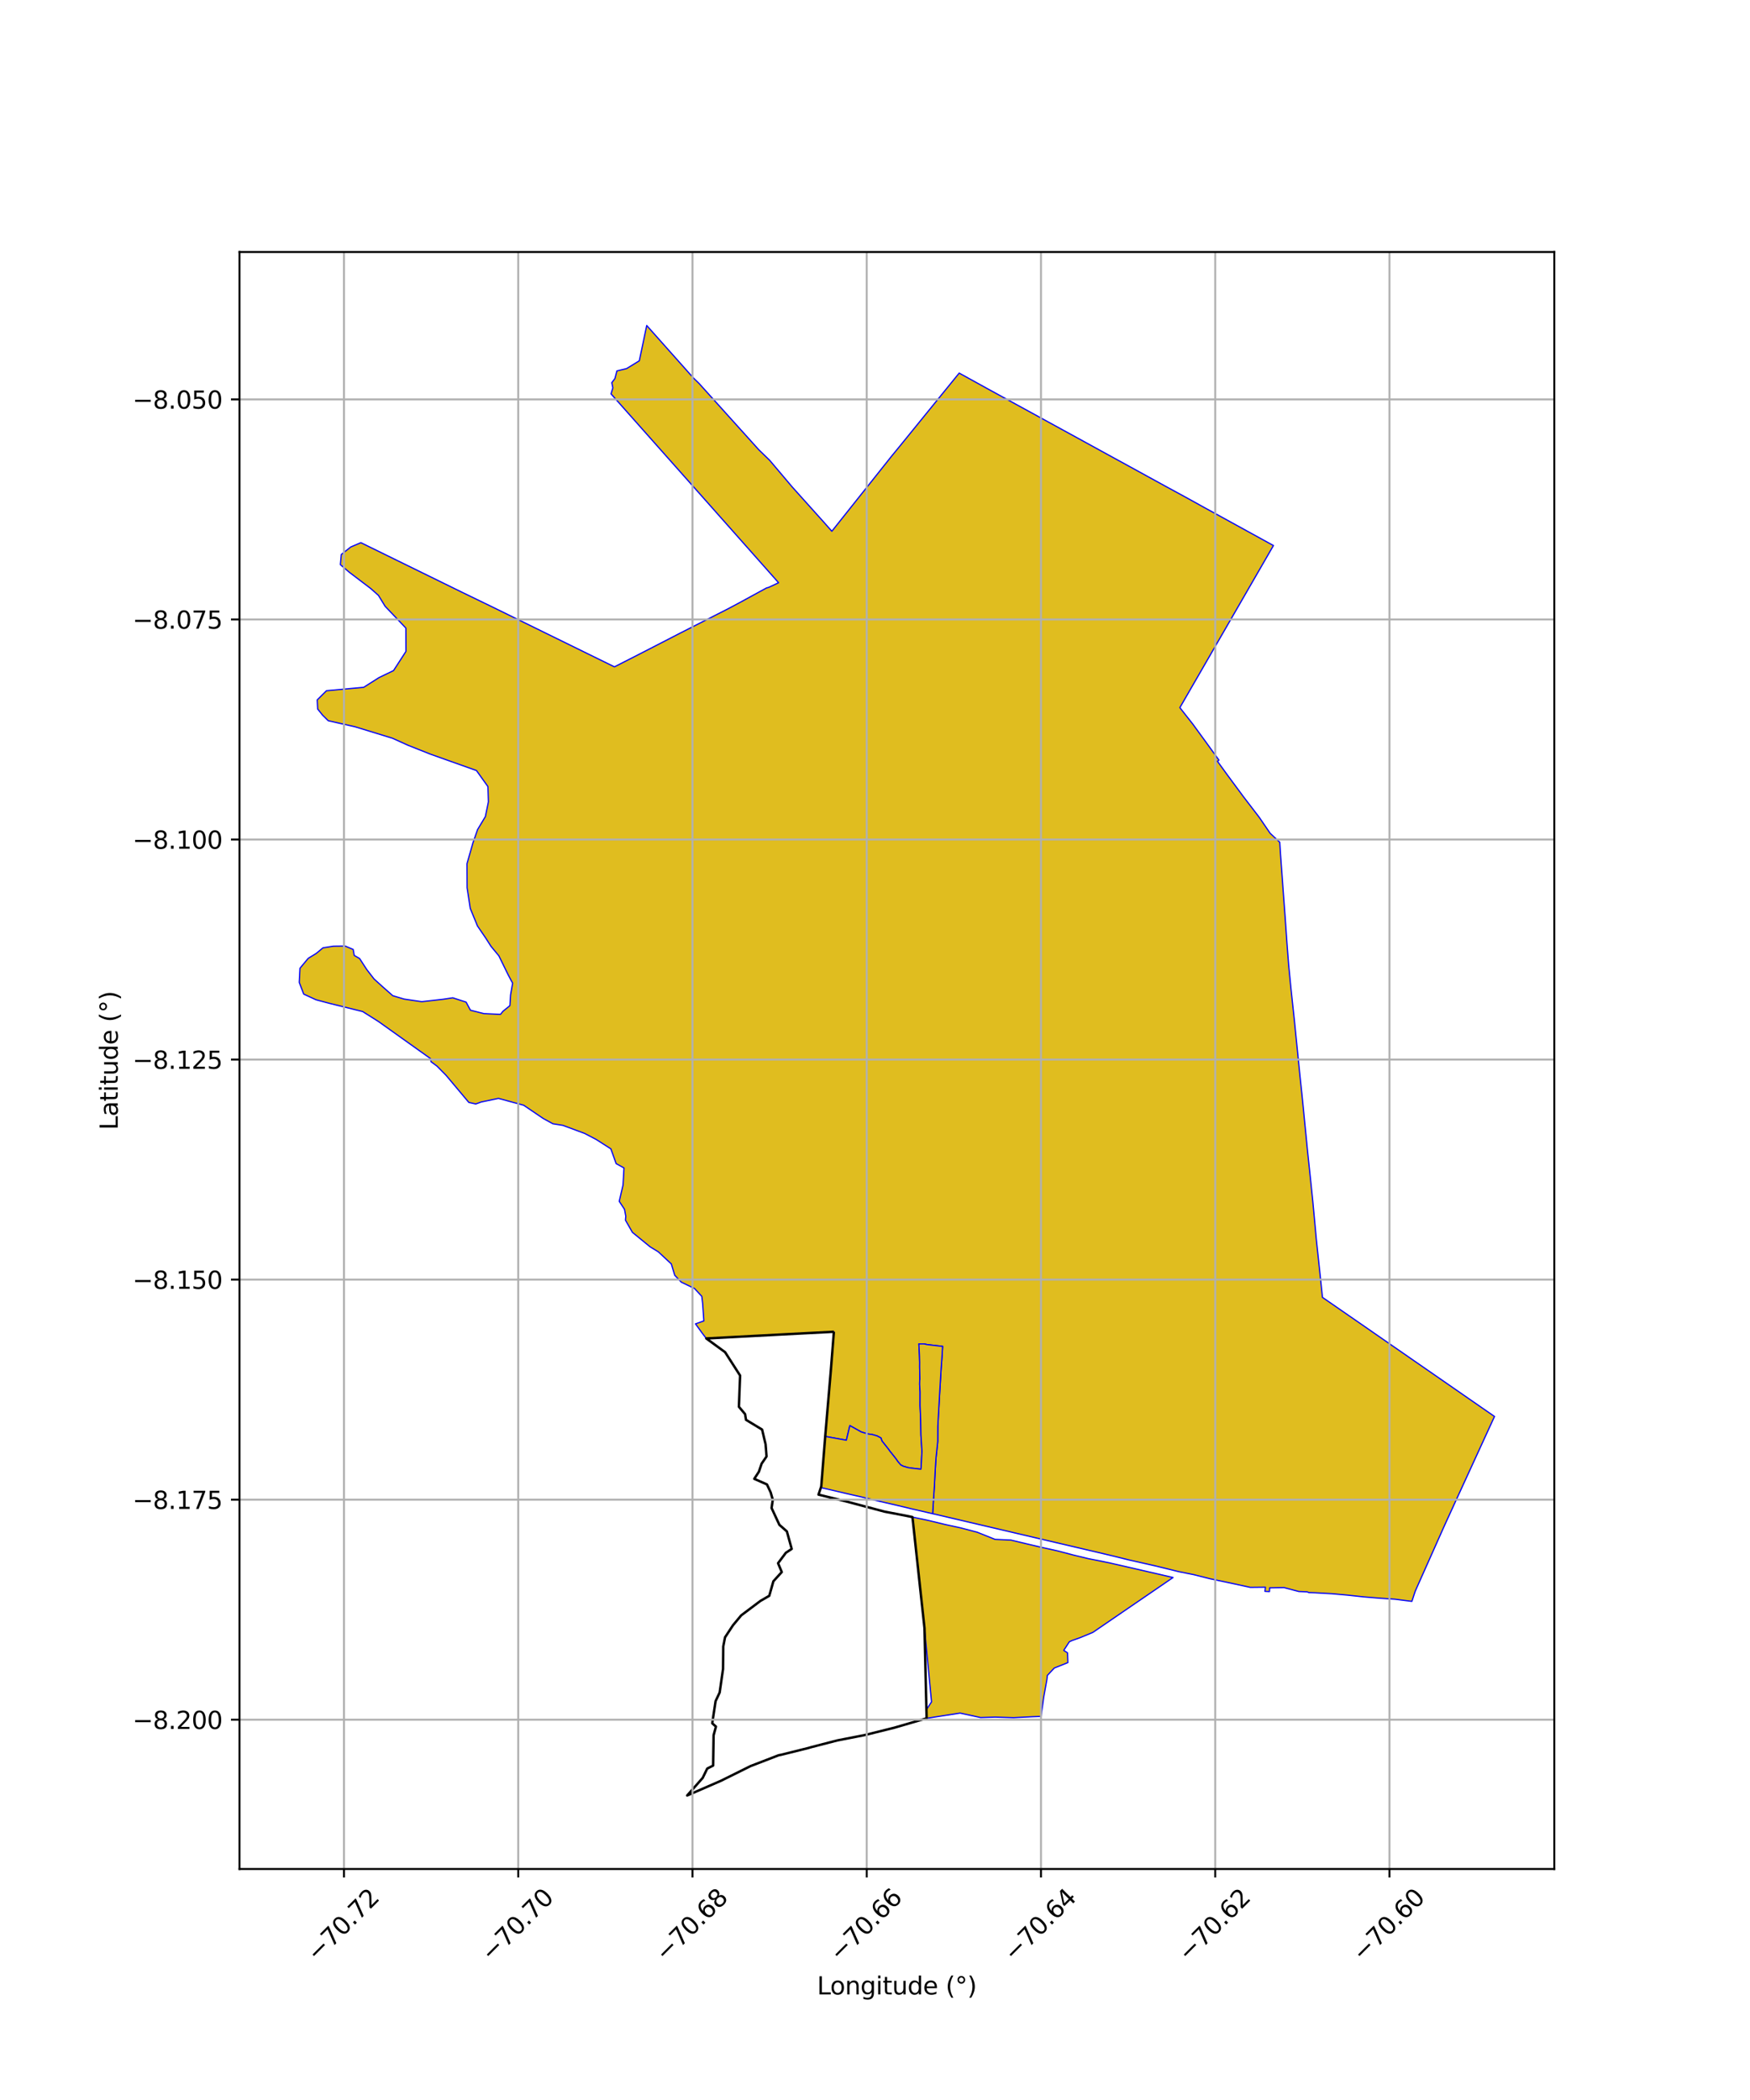 <?xml version="1.0" encoding="utf-8" standalone="no"?>
<!DOCTYPE svg PUBLIC "-//W3C//DTD SVG 1.1//EN"
  "http://www.w3.org/Graphics/SVG/1.1/DTD/svg11.dtd">
<svg xmlns:xlink="http://www.w3.org/1999/xlink" width="720pt" height="864pt" viewBox="0 0 720 864" xmlns="http://www.w3.org/2000/svg" version="1.1">
 <defs>
  <style type="text/css">*{stroke-linejoin: round; stroke-linecap: butt}</style>
 </defs>
 <g id="figure_1">
  <g id="patch_1">
   <path d="M 0 864 
L 720 864 
L 720 0 
L 0 0 
z
" style="fill: #ffffff"/>
  </g>
  <g id="axes_1">
   <g id="patch_2">
    <path d="M 98.529 768.96 
L 639.471 768.96 
L 639.471 103.68 
L 98.529 103.68 
z
" style="fill: #ffffff"/>
   </g>
   <g id="PatchCollection_1">
    <path d="M 285.259 155.474 
L 287.613 157.76 
L 312.176 185.02 
L 316.664 189.377 
L 325.921 200.325 
L 338.898 214.783 
L 342.245 218.572 
L 366.181 188.489 
L 366.797 187.708 
L 368.5 185.638 
L 369.8 184.057 
L 394.636 153.496 
L 406.781 160.196 
L 417.902 166.284 
L 427.374 171.469 
L 437.212 176.861 
L 447 182.217 
L 455.415 186.834 
L 464.555 191.839 
L 471.7 195.763 
L 479.447 200.014 
L 489.099 205.27 
L 495.345 208.737 
L 501.491 212.108 
L 508.681 216.064 
L 514.431 219.224 
L 518.703 221.571 
L 523.931 224.447 
L 485.92 290.291 
L 485.423 291.134 
L 490.768 297.931 
L 496.413 305.675 
L 501.51 312.733 
L 500.89 313.205 
L 505.15 319.076 
L 511.607 327.808 
L 518.056 336.224 
L 522.568 342.826 
L 526.525 346.518 
L 526.581 347.372 
L 526.848 351.583 
L 527.796 364.525 
L 528.764 377.689 
L 529.48 387.812 
L 530.197 397.121 
L 531.052 405.829 
L 532.572 420.092 
L 533.789 432.125 
L 534.66 440.819 
L 535.751 451.259 
L 536.184 455.565 
L 536.646 460.252 
L 537.166 465.508 
L 537.976 473.718 
L 538.594 479.56 
L 540.128 494.25 
L 541.549 509.639 
L 543.46 527.607 
L 544.09 533.763 
L 546.31 535.299 
L 551.231 538.701 
L 555.269 541.493 
L 561.011 545.456 
L 565.13 548.315 
L 570.615 552.117 
L 581.666 559.77 
L 590.577 565.938 
L 598.276 571.271 
L 604.078 575.29 
L 609.279 578.895 
L 614.883 582.777 
L 598.093 619.368 
L 597.673 620.298 
L 594.397 627.443 
L 582.274 654.637 
L 580.889 658.853 
L 574.014 657.973 
L 567.625 657.537 
L 561.122 657.006 
L 554.403 656.285 
L 547.949 655.708 
L 541.046 655.316 
L 538.541 655.237 
L 537.767 654.926 
L 534.371 654.795 
L 528.287 653.18 
L 522.365 653.286 
L 522.342 653.804 
L 522.297 654.825 
L 520.427 654.733 
L 520.547 653.657 
L 520.621 653.026 
L 514.4 653.094 
L 507.994 651.69 
L 497.906 649.564 
L 491.199 647.871 
L 485.043 646.639 
L 475.332 644.261 
L 464.553 641.821 
L 456.231 639.772 
L 383.717 622.772 
L 384.063 616.972 
L 384.435 611.374 
L 384.772 604.828 
L 385.094 599.798 
L 385.804 593.035 
L 385.834 586.805 
L 386.291 578.693 
L 386.601 573.181 
L 386.914 567.96 
L 387.209 562.984 
L 387.537 558.494 
L 387.812 553.939 
L 381.416 553.199 
L 380.22 552.924 
L 378.047 552.918 
L 378.287 557.639 
L 378.33 559.026 
L 378.374 560.483 
L 378.361 562.429 
L 378.478 567.471 
L 378.398 567.969 
L 378.357 569.515 
L 378.55 572.704 
L 378.539 578.329 
L 378.787 584.08 
L 378.897 590.388 
L 379.315 597.064 
L 378.989 603.597 
L 378.885 604.481 
L 376.489 604.199 
L 375.388 604.071 
L 374.627 603.983 
L 373.839 603.854 
L 373.033 603.678 
L 372.472 603.47 
L 371.705 603.273 
L 370.58 602.7 
L 369.393 601.317 
L 368.577 600.131 
L 366.813 597.91 
L 366.176 597.138 
L 365.719 596.475 
L 364.459 594.855 
L 363.784 594.022 
L 363.453 593.577 
L 362.933 592.965 
L 362.676 592.319 
L 362.448 591.614 
L 361.774 591.265 
L 360.846 590.772 
L 358.856 590.199 
L 356.978 589.948 
L 354.353 589.152 
L 349.658 586.537 
L 348.219 592.545 
L 339.501 590.978 
L 341.845 563.445 
L 343.073 547.928 
L 321.988 549.015 
L 290.575 550.686 
L 288.826 548.386 
L 286.144 544.669 
L 289.587 543.467 
L 289.085 536.252 
L 288.729 533.351 
L 285.777 530.152 
L 280.299 527.519 
L 277.6 524.675 
L 276.199 520.023 
L 270.823 515.02 
L 267.501 513.002 
L 260.2 507.033 
L 257.325 502.01 
L 257.462 500.384 
L 256.939 497.544 
L 254.769 494.259 
L 256.336 487.505 
L 256.731 480.533 
L 253.494 478.744 
L 251.334 472.679 
L 245.281 468.809 
L 240.537 466.331 
L 231.58 463.008 
L 227.499 462.368 
L 223.531 460.201 
L 215.454 454.726 
L 205.087 451.915 
L 197.983 453.392 
L 195.741 454.214 
L 192.889 453.573 
L 183.534 442.428 
L 179.791 438.634 
L 177.329 436.814 
L 177.11 435.536 
L 155.73 420.296 
L 149.211 416.182 
L 135.431 412.778 
L 130.003 411.329 
L 124.956 409.006 
L 123.117 404.179 
L 123.417 398.358 
L 126.807 394.284 
L 130.124 392.25 
L 132.875 389.969 
L 137.174 389.28 
L 141.999 389.228 
L 145.306 390.629 
L 145.722 393.078 
L 147.95 394.361 
L 150.904 398.909 
L 153.899 402.777 
L 157.5 406.041 
L 161.597 409.654 
L 166.239 411.044 
L 173.514 412.116 
L 182.404 411.113 
L 186.284 410.527 
L 191.765 412.294 
L 193.55 415.632 
L 199.093 417.029 
L 205.914 417.337 
L 206.939 416.056 
L 209.787 413.756 
L 210.07 409.315 
L 210.901 404.491 
L 209.083 401.095 
L 205.247 393.258 
L 202.015 389.356 
L 199.777 385.858 
L 196.446 380.978 
L 193.475 373.749 
L 192.177 365.253 
L 192.132 355.333 
L 194.576 346.794 
L 196.496 341.291 
L 199.699 335.959 
L 200.939 329.89 
L 200.74 323.618 
L 196.033 317.028 
L 177.084 310.286 
L 167.885 306.633 
L 161.469 303.738 
L 146.085 299.02 
L 135.051 296.533 
L 132.718 294.235 
L 130.689 291.705 
L 130.508 287.963 
L 134.324 284.178 
L 149.611 282.785 
L 155.955 278.767 
L 161.917 275.892 
L 167.021 267.996 
L 166.989 258.414 
L 158.449 249.444 
L 155.708 244.969 
L 152.492 242.114 
L 143.766 235.489 
L 140.029 232.309 
L 140.417 228.133 
L 144.311 225.047 
L 148.474 223.267 
L 163.112 230.444 
L 190.147 243.699 
L 202.851 249.854 
L 252.798 274.358 
L 263.548 268.874 
L 279.902 260.452 
L 299.517 250.487 
L 304.295 247.94 
L 315.314 241.924 
L 316.242 241.663 
L 320.331 239.755 
L 299.388 216.131 
L 289.459 204.937 
L 251.397 162.055 
L 252.143 159.575 
L 251.715 157.44 
L 253.004 155.727 
L 253.811 152.592 
L 257.767 151.665 
L 263.029 148.444 
L 266.081 133.92 
L 285.259 155.474 
" clip-path="url(#padc9b5fc23)" style="fill: #e0bd1f; stroke: #0000ff; stroke-width: 0.5"/>
    <path d="M 381.416 553.199 
L 387.812 553.939 
L 387.537 558.494 
L 387.209 562.984 
L 386.914 567.96 
L 386.601 573.181 
L 386.291 578.693 
L 385.834 586.805 
L 385.804 593.035 
L 385.094 599.798 
L 384.772 604.828 
L 384.435 611.374 
L 384.063 616.972 
L 383.717 622.772 
L 374.817 620.731 
L 373.923 620.499 
L 368.732 619.263 
L 361.671 617.646 
L 354.089 615.807 
L 351.489 615.226 
L 350.534 615.013 
L 348.677 614.587 
L 337.826 612.056 
L 338.209 607.63 
L 338.552 603.189 
L 338.849 599.469 
L 339.129 595.608 
L 339.501 590.978 
L 348.219 592.545 
L 349.658 586.537 
L 354.353 589.152 
L 356.978 589.948 
L 358.856 590.199 
L 360.846 590.772 
L 361.774 591.265 
L 362.448 591.614 
L 362.676 592.319 
L 362.933 592.965 
L 363.453 593.577 
L 363.784 594.022 
L 364.459 594.855 
L 365.719 596.475 
L 366.176 597.138 
L 366.813 597.91 
L 368.577 600.131 
L 369.393 601.317 
L 370.58 602.7 
L 371.705 603.273 
L 372.472 603.47 
L 373.033 603.678 
L 373.839 603.854 
L 374.627 603.983 
L 375.388 604.071 
L 376.489 604.199 
L 378.885 604.481 
L 378.989 603.597 
L 379.315 597.064 
L 378.897 590.388 
L 378.787 584.08 
L 378.539 578.329 
L 378.55 572.704 
L 378.357 569.515 
L 378.398 567.969 
L 378.478 567.471 
L 378.361 562.429 
L 378.374 560.483 
L 378.33 559.026 
L 378.287 557.639 
L 378.047 552.918 
L 380.22 552.924 
L 381.416 553.199 
" clip-path="url(#padc9b5fc23)" style="fill: #e0bd1f; stroke: #0000ff; stroke-width: 0.5"/>
    <path d="M 382.086 625.583 
L 388.733 627.197 
L 395.267 628.62 
L 402.066 630.405 
L 409.388 633.346 
L 415.896 633.631 
L 422.38 635.178 
L 428.735 636.673 
L 435.057 638.068 
L 441.547 639.771 
L 447.703 641.258 
L 456.341 642.986 
L 482.635 649.03 
L 449.658 671.6 
L 444.534 673.734 
L 441.086 674.956 
L 439.937 675.486 
L 437.654 679.024 
L 439.207 680.02 
L 439.36 684.038 
L 433.768 686.274 
L 430.906 689.327 
L 430.723 691.021 
L 429.403 698.36 
L 428.323 706.175 
L 424.484 706.32 
L 417.012 706.698 
L 409.494 706.469 
L 403.446 706.649 
L 395.007 704.818 
L 381.226 706.96 
L 381.014 703.619 
L 383.257 700.206 
L 380.355 669.851 
L 375.415 624.177 
L 382.086 625.583 
" clip-path="url(#padc9b5fc23)" style="fill: #e0bd1f; stroke: #0000ff; stroke-width: 0.5"/>
   </g>
   <g id="PatchCollection_2">
    <path d="M 343.081 547.925 
L 341.862 563.444 
L 339.513 590.98 
L 337.886 611.56 
L 336.757 614.931 
L 348.041 617.713 
L 363.968 621.939 
L 372.695 623.604 
L 375.41 624.176 
L 380.359 669.851 
L 381.237 706.96 
L 378.527 707.748 
L 368.007 710.812 
L 355.893 713.828 
L 350.255 714.936 
L 344.475 716.063 
L 333.815 718.817 
L 332.571 719.182 
L 321.304 721.984 
L 320.353 722.162 
L 308.797 726.622 
L 296.674 732.642 
L 282.716 738.72 
L 289.097 731.497 
L 290.971 727.644 
L 293.405 726.411 
L 293.595 713.935 
L 294.564 710.375 
L 293.032 709.009 
L 294.419 699.891 
L 296.085 696.348 
L 297.478 686.683 
L 297.565 677.407 
L 298.296 673.651 
L 301.581 668.664 
L 304.951 664.612 
L 312.846 658.676 
L 316.499 656.561 
L 318.19 650.586 
L 321.641 646.786 
L 320.112 643.146 
L 323.329 638.85 
L 325.73 637.271 
L 323.746 630.071 
L 320.663 627.36 
L 317.449 620.442 
L 317.948 617.035 
L 317.072 614.015 
L 315.545 610.734 
L 310.326 608.437 
L 312.224 605.526 
L 313.351 602.188 
L 315.38 599.235 
L 314.984 594.223 
L 313.547 588.165 
L 306.92 584.152 
L 306.558 581.82 
L 304.008 578.796 
L 304.496 565.935 
L 298.332 556.335 
L 290.588 550.684 
L 322.006 549.02 
L 343.081 547.925 
" clip-path="url(#padc9b5fc23)" style="fill: none; stroke: #000000"/>
   </g>
   <g id="matplotlib.axis_1">
    <g id="xtick_1">
     <g id="line2d_1">
      <path d="M 141.52 768.96 
L 141.52 103.68 
" clip-path="url(#padc9b5fc23)" style="fill: none; stroke: #b0b0b0; stroke-width: 0.8; stroke-linecap: square"/>
     </g>
     <g id="line2d_2">
      <defs>
       <path id="m3fed47020e" d="M 0 0 
L 0 3.5 
" style="stroke: #000000; stroke-width: 0.8"/>
      </defs>
      <g>
       <use xlink:href="#m3fed47020e" x="141.52" y="768.96" style="stroke: #000000; stroke-width: 0.8"/>
      </g>
     </g>
     <g id="text_1">
      <!-- −70.72 -->
      <g transform="translate(130.387 807.501) rotate(-45) scale(0.1 -0.1)">
       <defs>
        <path id="DejaVuSans-2212" d="M 678 2272 
L 4684 2272 
L 4684 1741 
L 678 1741 
L 678 2272 
z
" transform="scale(0.016)"/>
        <path id="DejaVuSans-37" d="M 525 4666 
L 3525 4666 
L 3525 4397 
L 1831 0 
L 1172 0 
L 2766 4134 
L 525 4134 
L 525 4666 
z
" transform="scale(0.016)"/>
        <path id="DejaVuSans-30" d="M 2034 4250 
Q 1547 4250 1301 3770 
Q 1056 3291 1056 2328 
Q 1056 1369 1301 889 
Q 1547 409 2034 409 
Q 2525 409 2770 889 
Q 3016 1369 3016 2328 
Q 3016 3291 2770 3770 
Q 2525 4250 2034 4250 
z
M 2034 4750 
Q 2819 4750 3233 4129 
Q 3647 3509 3647 2328 
Q 3647 1150 3233 529 
Q 2819 -91 2034 -91 
Q 1250 -91 836 529 
Q 422 1150 422 2328 
Q 422 3509 836 4129 
Q 1250 4750 2034 4750 
z
" transform="scale(0.016)"/>
        <path id="DejaVuSans-2e" d="M 684 794 
L 1344 794 
L 1344 0 
L 684 0 
L 684 794 
z
" transform="scale(0.016)"/>
        <path id="DejaVuSans-32" d="M 1228 531 
L 3431 531 
L 3431 0 
L 469 0 
L 469 531 
Q 828 903 1448 1529 
Q 2069 2156 2228 2338 
Q 2531 2678 2651 2914 
Q 2772 3150 2772 3378 
Q 2772 3750 2511 3984 
Q 2250 4219 1831 4219 
Q 1534 4219 1204 4116 
Q 875 4013 500 3803 
L 500 4441 
Q 881 4594 1212 4672 
Q 1544 4750 1819 4750 
Q 2544 4750 2975 4387 
Q 3406 4025 3406 3419 
Q 3406 3131 3298 2873 
Q 3191 2616 2906 2266 
Q 2828 2175 2409 1742 
Q 1991 1309 1228 531 
z
" transform="scale(0.016)"/>
       </defs>
       <use xlink:href="#DejaVuSans-2212"/>
       <use xlink:href="#DejaVuSans-37" transform="translate(83.789 0)"/>
       <use xlink:href="#DejaVuSans-30" transform="translate(147.412 0)"/>
       <use xlink:href="#DejaVuSans-2e" transform="translate(211.035 0)"/>
       <use xlink:href="#DejaVuSans-37" transform="translate(242.822 0)"/>
       <use xlink:href="#DejaVuSans-32" transform="translate(306.445 0)"/>
      </g>
     </g>
    </g>
    <g id="xtick_2">
     <g id="line2d_3">
      <path d="M 213.211 768.96 
L 213.211 103.68 
" clip-path="url(#padc9b5fc23)" style="fill: none; stroke: #b0b0b0; stroke-width: 0.8; stroke-linecap: square"/>
     </g>
     <g id="line2d_4">
      <g>
       <use xlink:href="#m3fed47020e" x="213.211" y="768.96" style="stroke: #000000; stroke-width: 0.8"/>
      </g>
     </g>
     <g id="text_2">
      <!-- −70.70 -->
      <g transform="translate(202.078 807.501) rotate(-45) scale(0.1 -0.1)">
       <use xlink:href="#DejaVuSans-2212"/>
       <use xlink:href="#DejaVuSans-37" transform="translate(83.789 0)"/>
       <use xlink:href="#DejaVuSans-30" transform="translate(147.412 0)"/>
       <use xlink:href="#DejaVuSans-2e" transform="translate(211.035 0)"/>
       <use xlink:href="#DejaVuSans-37" transform="translate(242.822 0)"/>
       <use xlink:href="#DejaVuSans-30" transform="translate(306.445 0)"/>
      </g>
     </g>
    </g>
    <g id="xtick_3">
     <g id="line2d_5">
      <path d="M 284.903 768.96 
L 284.903 103.68 
" clip-path="url(#padc9b5fc23)" style="fill: none; stroke: #b0b0b0; stroke-width: 0.8; stroke-linecap: square"/>
     </g>
     <g id="line2d_6">
      <g>
       <use xlink:href="#m3fed47020e" x="284.903" y="768.96" style="stroke: #000000; stroke-width: 0.8"/>
      </g>
     </g>
     <g id="text_3">
      <!-- −70.68 -->
      <g transform="translate(273.769 807.501) rotate(-45) scale(0.1 -0.1)">
       <defs>
        <path id="DejaVuSans-36" d="M 2113 2584 
Q 1688 2584 1439 2293 
Q 1191 2003 1191 1497 
Q 1191 994 1439 701 
Q 1688 409 2113 409 
Q 2538 409 2786 701 
Q 3034 994 3034 1497 
Q 3034 2003 2786 2293 
Q 2538 2584 2113 2584 
z
M 3366 4563 
L 3366 3988 
Q 3128 4100 2886 4159 
Q 2644 4219 2406 4219 
Q 1781 4219 1451 3797 
Q 1122 3375 1075 2522 
Q 1259 2794 1537 2939 
Q 1816 3084 2150 3084 
Q 2853 3084 3261 2657 
Q 3669 2231 3669 1497 
Q 3669 778 3244 343 
Q 2819 -91 2113 -91 
Q 1303 -91 875 529 
Q 447 1150 447 2328 
Q 447 3434 972 4092 
Q 1497 4750 2381 4750 
Q 2619 4750 2861 4703 
Q 3103 4656 3366 4563 
z
" transform="scale(0.016)"/>
        <path id="DejaVuSans-38" d="M 2034 2216 
Q 1584 2216 1326 1975 
Q 1069 1734 1069 1313 
Q 1069 891 1326 650 
Q 1584 409 2034 409 
Q 2484 409 2743 651 
Q 3003 894 3003 1313 
Q 3003 1734 2745 1975 
Q 2488 2216 2034 2216 
z
M 1403 2484 
Q 997 2584 770 2862 
Q 544 3141 544 3541 
Q 544 4100 942 4425 
Q 1341 4750 2034 4750 
Q 2731 4750 3128 4425 
Q 3525 4100 3525 3541 
Q 3525 3141 3298 2862 
Q 3072 2584 2669 2484 
Q 3125 2378 3379 2068 
Q 3634 1759 3634 1313 
Q 3634 634 3220 271 
Q 2806 -91 2034 -91 
Q 1263 -91 848 271 
Q 434 634 434 1313 
Q 434 1759 690 2068 
Q 947 2378 1403 2484 
z
M 1172 3481 
Q 1172 3119 1398 2916 
Q 1625 2713 2034 2713 
Q 2441 2713 2670 2916 
Q 2900 3119 2900 3481 
Q 2900 3844 2670 4047 
Q 2441 4250 2034 4250 
Q 1625 4250 1398 4047 
Q 1172 3844 1172 3481 
z
" transform="scale(0.016)"/>
       </defs>
       <use xlink:href="#DejaVuSans-2212"/>
       <use xlink:href="#DejaVuSans-37" transform="translate(83.789 0)"/>
       <use xlink:href="#DejaVuSans-30" transform="translate(147.412 0)"/>
       <use xlink:href="#DejaVuSans-2e" transform="translate(211.035 0)"/>
       <use xlink:href="#DejaVuSans-36" transform="translate(242.822 0)"/>
       <use xlink:href="#DejaVuSans-38" transform="translate(306.445 0)"/>
      </g>
     </g>
    </g>
    <g id="xtick_4">
     <g id="line2d_7">
      <path d="M 356.594 768.96 
L 356.594 103.68 
" clip-path="url(#padc9b5fc23)" style="fill: none; stroke: #b0b0b0; stroke-width: 0.8; stroke-linecap: square"/>
     </g>
     <g id="line2d_8">
      <g>
       <use xlink:href="#m3fed47020e" x="356.594" y="768.96" style="stroke: #000000; stroke-width: 0.8"/>
      </g>
     </g>
     <g id="text_4">
      <!-- −70.66 -->
      <g transform="translate(345.461 807.501) rotate(-45) scale(0.1 -0.1)">
       <use xlink:href="#DejaVuSans-2212"/>
       <use xlink:href="#DejaVuSans-37" transform="translate(83.789 0)"/>
       <use xlink:href="#DejaVuSans-30" transform="translate(147.412 0)"/>
       <use xlink:href="#DejaVuSans-2e" transform="translate(211.035 0)"/>
       <use xlink:href="#DejaVuSans-36" transform="translate(242.822 0)"/>
       <use xlink:href="#DejaVuSans-36" transform="translate(306.445 0)"/>
      </g>
     </g>
    </g>
    <g id="xtick_5">
     <g id="line2d_9">
      <path d="M 428.285 768.96 
L 428.285 103.68 
" clip-path="url(#padc9b5fc23)" style="fill: none; stroke: #b0b0b0; stroke-width: 0.8; stroke-linecap: square"/>
     </g>
     <g id="line2d_10">
      <g>
       <use xlink:href="#m3fed47020e" x="428.285" y="768.96" style="stroke: #000000; stroke-width: 0.8"/>
      </g>
     </g>
     <g id="text_5">
      <!-- −70.64 -->
      <g transform="translate(417.152 807.501) rotate(-45) scale(0.1 -0.1)">
       <defs>
        <path id="DejaVuSans-34" d="M 2419 4116 
L 825 1625 
L 2419 1625 
L 2419 4116 
z
M 2253 4666 
L 3047 4666 
L 3047 1625 
L 3713 1625 
L 3713 1100 
L 3047 1100 
L 3047 0 
L 2419 0 
L 2419 1100 
L 313 1100 
L 313 1709 
L 2253 4666 
z
" transform="scale(0.016)"/>
       </defs>
       <use xlink:href="#DejaVuSans-2212"/>
       <use xlink:href="#DejaVuSans-37" transform="translate(83.789 0)"/>
       <use xlink:href="#DejaVuSans-30" transform="translate(147.412 0)"/>
       <use xlink:href="#DejaVuSans-2e" transform="translate(211.035 0)"/>
       <use xlink:href="#DejaVuSans-36" transform="translate(242.822 0)"/>
       <use xlink:href="#DejaVuSans-34" transform="translate(306.445 0)"/>
      </g>
     </g>
    </g>
    <g id="xtick_6">
     <g id="line2d_11">
      <path d="M 499.977 768.96 
L 499.977 103.68 
" clip-path="url(#padc9b5fc23)" style="fill: none; stroke: #b0b0b0; stroke-width: 0.8; stroke-linecap: square"/>
     </g>
     <g id="line2d_12">
      <g>
       <use xlink:href="#m3fed47020e" x="499.977" y="768.96" style="stroke: #000000; stroke-width: 0.8"/>
      </g>
     </g>
     <g id="text_6">
      <!-- −70.62 -->
      <g transform="translate(488.844 807.501) rotate(-45) scale(0.1 -0.1)">
       <use xlink:href="#DejaVuSans-2212"/>
       <use xlink:href="#DejaVuSans-37" transform="translate(83.789 0)"/>
       <use xlink:href="#DejaVuSans-30" transform="translate(147.412 0)"/>
       <use xlink:href="#DejaVuSans-2e" transform="translate(211.035 0)"/>
       <use xlink:href="#DejaVuSans-36" transform="translate(242.822 0)"/>
       <use xlink:href="#DejaVuSans-32" transform="translate(306.445 0)"/>
      </g>
     </g>
    </g>
    <g id="xtick_7">
     <g id="line2d_13">
      <path d="M 571.668 768.96 
L 571.668 103.68 
" clip-path="url(#padc9b5fc23)" style="fill: none; stroke: #b0b0b0; stroke-width: 0.8; stroke-linecap: square"/>
     </g>
     <g id="line2d_14">
      <g>
       <use xlink:href="#m3fed47020e" x="571.668" y="768.96" style="stroke: #000000; stroke-width: 0.8"/>
      </g>
     </g>
     <g id="text_7">
      <!-- −70.60 -->
      <g transform="translate(560.535 807.501) rotate(-45) scale(0.1 -0.1)">
       <use xlink:href="#DejaVuSans-2212"/>
       <use xlink:href="#DejaVuSans-37" transform="translate(83.789 0)"/>
       <use xlink:href="#DejaVuSans-30" transform="translate(147.412 0)"/>
       <use xlink:href="#DejaVuSans-2e" transform="translate(211.035 0)"/>
       <use xlink:href="#DejaVuSans-36" transform="translate(242.822 0)"/>
       <use xlink:href="#DejaVuSans-30" transform="translate(306.445 0)"/>
      </g>
     </g>
    </g>
    <g id="text_8">
     <!-- Longitude (°) -->
     <g transform="translate(336.14 820.57) scale(0.1 -0.1)">
      <defs>
       <path id="DejaVuSans-4c" d="M 628 4666 
L 1259 4666 
L 1259 531 
L 3531 531 
L 3531 0 
L 628 0 
L 628 4666 
z
" transform="scale(0.016)"/>
       <path id="DejaVuSans-6f" d="M 1959 3097 
Q 1497 3097 1228 2736 
Q 959 2375 959 1747 
Q 959 1119 1226 758 
Q 1494 397 1959 397 
Q 2419 397 2687 759 
Q 2956 1122 2956 1747 
Q 2956 2369 2687 2733 
Q 2419 3097 1959 3097 
z
M 1959 3584 
Q 2709 3584 3137 3096 
Q 3566 2609 3566 1747 
Q 3566 888 3137 398 
Q 2709 -91 1959 -91 
Q 1206 -91 779 398 
Q 353 888 353 1747 
Q 353 2609 779 3096 
Q 1206 3584 1959 3584 
z
" transform="scale(0.016)"/>
       <path id="DejaVuSans-6e" d="M 3513 2113 
L 3513 0 
L 2938 0 
L 2938 2094 
Q 2938 2591 2744 2837 
Q 2550 3084 2163 3084 
Q 1697 3084 1428 2787 
Q 1159 2491 1159 1978 
L 1159 0 
L 581 0 
L 581 3500 
L 1159 3500 
L 1159 2956 
Q 1366 3272 1645 3428 
Q 1925 3584 2291 3584 
Q 2894 3584 3203 3211 
Q 3513 2838 3513 2113 
z
" transform="scale(0.016)"/>
       <path id="DejaVuSans-67" d="M 2906 1791 
Q 2906 2416 2648 2759 
Q 2391 3103 1925 3103 
Q 1463 3103 1205 2759 
Q 947 2416 947 1791 
Q 947 1169 1205 825 
Q 1463 481 1925 481 
Q 2391 481 2648 825 
Q 2906 1169 2906 1791 
z
M 3481 434 
Q 3481 -459 3084 -895 
Q 2688 -1331 1869 -1331 
Q 1566 -1331 1297 -1286 
Q 1028 -1241 775 -1147 
L 775 -588 
Q 1028 -725 1275 -790 
Q 1522 -856 1778 -856 
Q 2344 -856 2625 -561 
Q 2906 -266 2906 331 
L 2906 616 
Q 2728 306 2450 153 
Q 2172 0 1784 0 
Q 1141 0 747 490 
Q 353 981 353 1791 
Q 353 2603 747 3093 
Q 1141 3584 1784 3584 
Q 2172 3584 2450 3431 
Q 2728 3278 2906 2969 
L 2906 3500 
L 3481 3500 
L 3481 434 
z
" transform="scale(0.016)"/>
       <path id="DejaVuSans-69" d="M 603 3500 
L 1178 3500 
L 1178 0 
L 603 0 
L 603 3500 
z
M 603 4863 
L 1178 4863 
L 1178 4134 
L 603 4134 
L 603 4863 
z
" transform="scale(0.016)"/>
       <path id="DejaVuSans-74" d="M 1172 4494 
L 1172 3500 
L 2356 3500 
L 2356 3053 
L 1172 3053 
L 1172 1153 
Q 1172 725 1289 603 
Q 1406 481 1766 481 
L 2356 481 
L 2356 0 
L 1766 0 
Q 1100 0 847 248 
Q 594 497 594 1153 
L 594 3053 
L 172 3053 
L 172 3500 
L 594 3500 
L 594 4494 
L 1172 4494 
z
" transform="scale(0.016)"/>
       <path id="DejaVuSans-75" d="M 544 1381 
L 544 3500 
L 1119 3500 
L 1119 1403 
Q 1119 906 1312 657 
Q 1506 409 1894 409 
Q 2359 409 2629 706 
Q 2900 1003 2900 1516 
L 2900 3500 
L 3475 3500 
L 3475 0 
L 2900 0 
L 2900 538 
Q 2691 219 2414 64 
Q 2138 -91 1772 -91 
Q 1169 -91 856 284 
Q 544 659 544 1381 
z
M 1991 3584 
L 1991 3584 
z
" transform="scale(0.016)"/>
       <path id="DejaVuSans-64" d="M 2906 2969 
L 2906 4863 
L 3481 4863 
L 3481 0 
L 2906 0 
L 2906 525 
Q 2725 213 2448 61 
Q 2172 -91 1784 -91 
Q 1150 -91 751 415 
Q 353 922 353 1747 
Q 353 2572 751 3078 
Q 1150 3584 1784 3584 
Q 2172 3584 2448 3432 
Q 2725 3281 2906 2969 
z
M 947 1747 
Q 947 1113 1208 752 
Q 1469 391 1925 391 
Q 2381 391 2643 752 
Q 2906 1113 2906 1747 
Q 2906 2381 2643 2742 
Q 2381 3103 1925 3103 
Q 1469 3103 1208 2742 
Q 947 2381 947 1747 
z
" transform="scale(0.016)"/>
       <path id="DejaVuSans-65" d="M 3597 1894 
L 3597 1613 
L 953 1613 
Q 991 1019 1311 708 
Q 1631 397 2203 397 
Q 2534 397 2845 478 
Q 3156 559 3463 722 
L 3463 178 
Q 3153 47 2828 -22 
Q 2503 -91 2169 -91 
Q 1331 -91 842 396 
Q 353 884 353 1716 
Q 353 2575 817 3079 
Q 1281 3584 2069 3584 
Q 2775 3584 3186 3129 
Q 3597 2675 3597 1894 
z
M 3022 2063 
Q 3016 2534 2758 2815 
Q 2500 3097 2075 3097 
Q 1594 3097 1305 2825 
Q 1016 2553 972 2059 
L 3022 2063 
z
" transform="scale(0.016)"/>
       <path id="DejaVuSans-20" transform="scale(0.016)"/>
       <path id="DejaVuSans-28" d="M 1984 4856 
Q 1566 4138 1362 3434 
Q 1159 2731 1159 2009 
Q 1159 1288 1364 580 
Q 1569 -128 1984 -844 
L 1484 -844 
Q 1016 -109 783 600 
Q 550 1309 550 2009 
Q 550 2706 781 3412 
Q 1013 4119 1484 4856 
L 1984 4856 
z
" transform="scale(0.016)"/>
       <path id="DejaVuSans-b0" d="M 1600 4347 
Q 1350 4347 1178 4173 
Q 1006 4000 1006 3750 
Q 1006 3503 1178 3333 
Q 1350 3163 1600 3163 
Q 1850 3163 2022 3333 
Q 2194 3503 2194 3750 
Q 2194 3997 2020 4172 
Q 1847 4347 1600 4347 
z
M 1600 4750 
Q 1800 4750 1984 4673 
Q 2169 4597 2303 4453 
Q 2447 4313 2519 4134 
Q 2591 3956 2591 3750 
Q 2591 3338 2302 3052 
Q 2013 2766 1594 2766 
Q 1172 2766 890 3047 
Q 609 3328 609 3750 
Q 609 4169 896 4459 
Q 1184 4750 1600 4750 
z
" transform="scale(0.016)"/>
       <path id="DejaVuSans-29" d="M 513 4856 
L 1013 4856 
Q 1481 4119 1714 3412 
Q 1947 2706 1947 2009 
Q 1947 1309 1714 600 
Q 1481 -109 1013 -844 
L 513 -844 
Q 928 -128 1133 580 
Q 1338 1288 1338 2009 
Q 1338 2731 1133 3434 
Q 928 4138 513 4856 
z
" transform="scale(0.016)"/>
      </defs>
      <use xlink:href="#DejaVuSans-4c"/>
      <use xlink:href="#DejaVuSans-6f" transform="translate(53.963 0)"/>
      <use xlink:href="#DejaVuSans-6e" transform="translate(115.145 0)"/>
      <use xlink:href="#DejaVuSans-67" transform="translate(178.523 0)"/>
      <use xlink:href="#DejaVuSans-69" transform="translate(242 0)"/>
      <use xlink:href="#DejaVuSans-74" transform="translate(269.783 0)"/>
      <use xlink:href="#DejaVuSans-75" transform="translate(308.992 0)"/>
      <use xlink:href="#DejaVuSans-64" transform="translate(372.371 0)"/>
      <use xlink:href="#DejaVuSans-65" transform="translate(435.848 0)"/>
      <use xlink:href="#DejaVuSans-20" transform="translate(497.371 0)"/>
      <use xlink:href="#DejaVuSans-28" transform="translate(529.158 0)"/>
      <use xlink:href="#DejaVuSans-b0" transform="translate(568.172 0)"/>
      <use xlink:href="#DejaVuSans-29" transform="translate(618.172 0)"/>
     </g>
    </g>
   </g>
   <g id="matplotlib.axis_2">
    <g id="ytick_1">
     <g id="line2d_15">
      <path d="M 98.529 707.54 
L 639.471 707.54 
" clip-path="url(#padc9b5fc23)" style="fill: none; stroke: #b0b0b0; stroke-width: 0.8; stroke-linecap: square"/>
     </g>
     <g id="line2d_16">
      <defs>
       <path id="m0368161c68" d="M 0 0 
L -3.5 0 
" style="stroke: #000000; stroke-width: 0.8"/>
      </defs>
      <g>
       <use xlink:href="#m0368161c68" x="98.529" y="707.54" style="stroke: #000000; stroke-width: 0.8"/>
      </g>
     </g>
     <g id="text_9">
      <!-- −8.200 -->
      <g transform="translate(54.521 711.34) scale(0.1 -0.1)">
       <use xlink:href="#DejaVuSans-2212"/>
       <use xlink:href="#DejaVuSans-38" transform="translate(83.789 0)"/>
       <use xlink:href="#DejaVuSans-2e" transform="translate(147.412 0)"/>
       <use xlink:href="#DejaVuSans-32" transform="translate(179.199 0)"/>
       <use xlink:href="#DejaVuSans-30" transform="translate(242.822 0)"/>
       <use xlink:href="#DejaVuSans-30" transform="translate(306.445 0)"/>
      </g>
     </g>
    </g>
    <g id="ytick_2">
     <g id="line2d_17">
      <path d="M 98.529 617.004 
L 639.471 617.004 
" clip-path="url(#padc9b5fc23)" style="fill: none; stroke: #b0b0b0; stroke-width: 0.8; stroke-linecap: square"/>
     </g>
     <g id="line2d_18">
      <g>
       <use xlink:href="#m0368161c68" x="98.529" y="617.004" style="stroke: #000000; stroke-width: 0.8"/>
      </g>
     </g>
     <g id="text_10">
      <!-- −8.175 -->
      <g transform="translate(54.521 620.804) scale(0.1 -0.1)">
       <defs>
        <path id="DejaVuSans-31" d="M 794 531 
L 1825 531 
L 1825 4091 
L 703 3866 
L 703 4441 
L 1819 4666 
L 2450 4666 
L 2450 531 
L 3481 531 
L 3481 0 
L 794 0 
L 794 531 
z
" transform="scale(0.016)"/>
        <path id="DejaVuSans-35" d="M 691 4666 
L 3169 4666 
L 3169 4134 
L 1269 4134 
L 1269 2991 
Q 1406 3038 1543 3061 
Q 1681 3084 1819 3084 
Q 2600 3084 3056 2656 
Q 3513 2228 3513 1497 
Q 3513 744 3044 326 
Q 2575 -91 1722 -91 
Q 1428 -91 1123 -41 
Q 819 9 494 109 
L 494 744 
Q 775 591 1075 516 
Q 1375 441 1709 441 
Q 2250 441 2565 725 
Q 2881 1009 2881 1497 
Q 2881 1984 2565 2268 
Q 2250 2553 1709 2553 
Q 1456 2553 1204 2497 
Q 953 2441 691 2322 
L 691 4666 
z
" transform="scale(0.016)"/>
       </defs>
       <use xlink:href="#DejaVuSans-2212"/>
       <use xlink:href="#DejaVuSans-38" transform="translate(83.789 0)"/>
       <use xlink:href="#DejaVuSans-2e" transform="translate(147.412 0)"/>
       <use xlink:href="#DejaVuSans-31" transform="translate(179.199 0)"/>
       <use xlink:href="#DejaVuSans-37" transform="translate(242.822 0)"/>
       <use xlink:href="#DejaVuSans-35" transform="translate(306.445 0)"/>
      </g>
     </g>
    </g>
    <g id="ytick_3">
     <g id="line2d_19">
      <path d="M 98.529 526.469 
L 639.471 526.469 
" clip-path="url(#padc9b5fc23)" style="fill: none; stroke: #b0b0b0; stroke-width: 0.8; stroke-linecap: square"/>
     </g>
     <g id="line2d_20">
      <g>
       <use xlink:href="#m0368161c68" x="98.529" y="526.469" style="stroke: #000000; stroke-width: 0.8"/>
      </g>
     </g>
     <g id="text_11">
      <!-- −8.150 -->
      <g transform="translate(54.521 530.268) scale(0.1 -0.1)">
       <use xlink:href="#DejaVuSans-2212"/>
       <use xlink:href="#DejaVuSans-38" transform="translate(83.789 0)"/>
       <use xlink:href="#DejaVuSans-2e" transform="translate(147.412 0)"/>
       <use xlink:href="#DejaVuSans-31" transform="translate(179.199 0)"/>
       <use xlink:href="#DejaVuSans-35" transform="translate(242.822 0)"/>
       <use xlink:href="#DejaVuSans-30" transform="translate(306.445 0)"/>
      </g>
     </g>
    </g>
    <g id="ytick_4">
     <g id="line2d_21">
      <path d="M 98.529 435.933 
L 639.471 435.933 
" clip-path="url(#padc9b5fc23)" style="fill: none; stroke: #b0b0b0; stroke-width: 0.8; stroke-linecap: square"/>
     </g>
     <g id="line2d_22">
      <g>
       <use xlink:href="#m0368161c68" x="98.529" y="435.933" style="stroke: #000000; stroke-width: 0.8"/>
      </g>
     </g>
     <g id="text_12">
      <!-- −8.125 -->
      <g transform="translate(54.521 439.732) scale(0.1 -0.1)">
       <use xlink:href="#DejaVuSans-2212"/>
       <use xlink:href="#DejaVuSans-38" transform="translate(83.789 0)"/>
       <use xlink:href="#DejaVuSans-2e" transform="translate(147.412 0)"/>
       <use xlink:href="#DejaVuSans-31" transform="translate(179.199 0)"/>
       <use xlink:href="#DejaVuSans-32" transform="translate(242.822 0)"/>
       <use xlink:href="#DejaVuSans-35" transform="translate(306.445 0)"/>
      </g>
     </g>
    </g>
    <g id="ytick_5">
     <g id="line2d_23">
      <path d="M 98.529 345.397 
L 639.471 345.397 
" clip-path="url(#padc9b5fc23)" style="fill: none; stroke: #b0b0b0; stroke-width: 0.8; stroke-linecap: square"/>
     </g>
     <g id="line2d_24">
      <g>
       <use xlink:href="#m0368161c68" x="98.529" y="345.397" style="stroke: #000000; stroke-width: 0.8"/>
      </g>
     </g>
     <g id="text_13">
      <!-- −8.100 -->
      <g transform="translate(54.521 349.196) scale(0.1 -0.1)">
       <use xlink:href="#DejaVuSans-2212"/>
       <use xlink:href="#DejaVuSans-38" transform="translate(83.789 0)"/>
       <use xlink:href="#DejaVuSans-2e" transform="translate(147.412 0)"/>
       <use xlink:href="#DejaVuSans-31" transform="translate(179.199 0)"/>
       <use xlink:href="#DejaVuSans-30" transform="translate(242.822 0)"/>
       <use xlink:href="#DejaVuSans-30" transform="translate(306.445 0)"/>
      </g>
     </g>
    </g>
    <g id="ytick_6">
     <g id="line2d_25">
      <path d="M 98.529 254.861 
L 639.471 254.861 
" clip-path="url(#padc9b5fc23)" style="fill: none; stroke: #b0b0b0; stroke-width: 0.8; stroke-linecap: square"/>
     </g>
     <g id="line2d_26">
      <g>
       <use xlink:href="#m0368161c68" x="98.529" y="254.861" style="stroke: #000000; stroke-width: 0.8"/>
      </g>
     </g>
     <g id="text_14">
      <!-- −8.075 -->
      <g transform="translate(54.521 258.66) scale(0.1 -0.1)">
       <use xlink:href="#DejaVuSans-2212"/>
       <use xlink:href="#DejaVuSans-38" transform="translate(83.789 0)"/>
       <use xlink:href="#DejaVuSans-2e" transform="translate(147.412 0)"/>
       <use xlink:href="#DejaVuSans-30" transform="translate(179.199 0)"/>
       <use xlink:href="#DejaVuSans-37" transform="translate(242.822 0)"/>
       <use xlink:href="#DejaVuSans-35" transform="translate(306.445 0)"/>
      </g>
     </g>
    </g>
    <g id="ytick_7">
     <g id="line2d_27">
      <path d="M 98.529 164.325 
L 639.471 164.325 
" clip-path="url(#padc9b5fc23)" style="fill: none; stroke: #b0b0b0; stroke-width: 0.8; stroke-linecap: square"/>
     </g>
     <g id="line2d_28">
      <g>
       <use xlink:href="#m0368161c68" x="98.529" y="164.325" style="stroke: #000000; stroke-width: 0.8"/>
      </g>
     </g>
     <g id="text_15">
      <!-- −8.050 -->
      <g transform="translate(54.521 168.125) scale(0.1 -0.1)">
       <use xlink:href="#DejaVuSans-2212"/>
       <use xlink:href="#DejaVuSans-38" transform="translate(83.789 0)"/>
       <use xlink:href="#DejaVuSans-2e" transform="translate(147.412 0)"/>
       <use xlink:href="#DejaVuSans-30" transform="translate(179.199 0)"/>
       <use xlink:href="#DejaVuSans-35" transform="translate(242.822 0)"/>
       <use xlink:href="#DejaVuSans-30" transform="translate(306.445 0)"/>
      </g>
     </g>
    </g>
    <g id="text_16">
     <!-- Latitude (°) -->
     <g transform="translate(48.441 464.89) rotate(-90) scale(0.1 -0.1)">
      <defs>
       <path id="DejaVuSans-61" d="M 2194 1759 
Q 1497 1759 1228 1600 
Q 959 1441 959 1056 
Q 959 750 1161 570 
Q 1363 391 1709 391 
Q 2188 391 2477 730 
Q 2766 1069 2766 1631 
L 2766 1759 
L 2194 1759 
z
M 3341 1997 
L 3341 0 
L 2766 0 
L 2766 531 
Q 2569 213 2275 61 
Q 1981 -91 1556 -91 
Q 1019 -91 701 211 
Q 384 513 384 1019 
Q 384 1609 779 1909 
Q 1175 2209 1959 2209 
L 2766 2209 
L 2766 2266 
Q 2766 2663 2505 2880 
Q 2244 3097 1772 3097 
Q 1472 3097 1187 3025 
Q 903 2953 641 2809 
L 641 3341 
Q 956 3463 1253 3523 
Q 1550 3584 1831 3584 
Q 2591 3584 2966 3190 
Q 3341 2797 3341 1997 
z
" transform="scale(0.016)"/>
      </defs>
      <use xlink:href="#DejaVuSans-4c"/>
      <use xlink:href="#DejaVuSans-61" transform="translate(55.713 0)"/>
      <use xlink:href="#DejaVuSans-74" transform="translate(116.992 0)"/>
      <use xlink:href="#DejaVuSans-69" transform="translate(156.201 0)"/>
      <use xlink:href="#DejaVuSans-74" transform="translate(183.984 0)"/>
      <use xlink:href="#DejaVuSans-75" transform="translate(223.193 0)"/>
      <use xlink:href="#DejaVuSans-64" transform="translate(286.572 0)"/>
      <use xlink:href="#DejaVuSans-65" transform="translate(350.049 0)"/>
      <use xlink:href="#DejaVuSans-20" transform="translate(411.572 0)"/>
      <use xlink:href="#DejaVuSans-28" transform="translate(443.359 0)"/>
      <use xlink:href="#DejaVuSans-b0" transform="translate(482.373 0)"/>
      <use xlink:href="#DejaVuSans-29" transform="translate(532.373 0)"/>
     </g>
    </g>
   </g>
   <g id="patch_3">
    <path d="M 98.529 768.96 
L 98.529 103.68 
" style="fill: none; stroke: #000000; stroke-width: 0.8; stroke-linejoin: miter; stroke-linecap: square"/>
   </g>
   <g id="patch_4">
    <path d="M 639.471 768.96 
L 639.471 103.68 
" style="fill: none; stroke: #000000; stroke-width: 0.8; stroke-linejoin: miter; stroke-linecap: square"/>
   </g>
   <g id="patch_5">
    <path d="M 98.529 768.96 
L 639.471 768.96 
" style="fill: none; stroke: #000000; stroke-width: 0.8; stroke-linejoin: miter; stroke-linecap: square"/>
   </g>
   <g id="patch_6">
    <path d="M 98.529 103.68 
L 639.471 103.68 
" style="fill: none; stroke: #000000; stroke-width: 0.8; stroke-linejoin: miter; stroke-linecap: square"/>
   </g>
  </g>
 </g>
 <defs>
  <clipPath id="padc9b5fc23">
   <rect x="98.529" y="103.68" width="540.942" height="665.28"/>
  </clipPath>
 </defs>
</svg>

